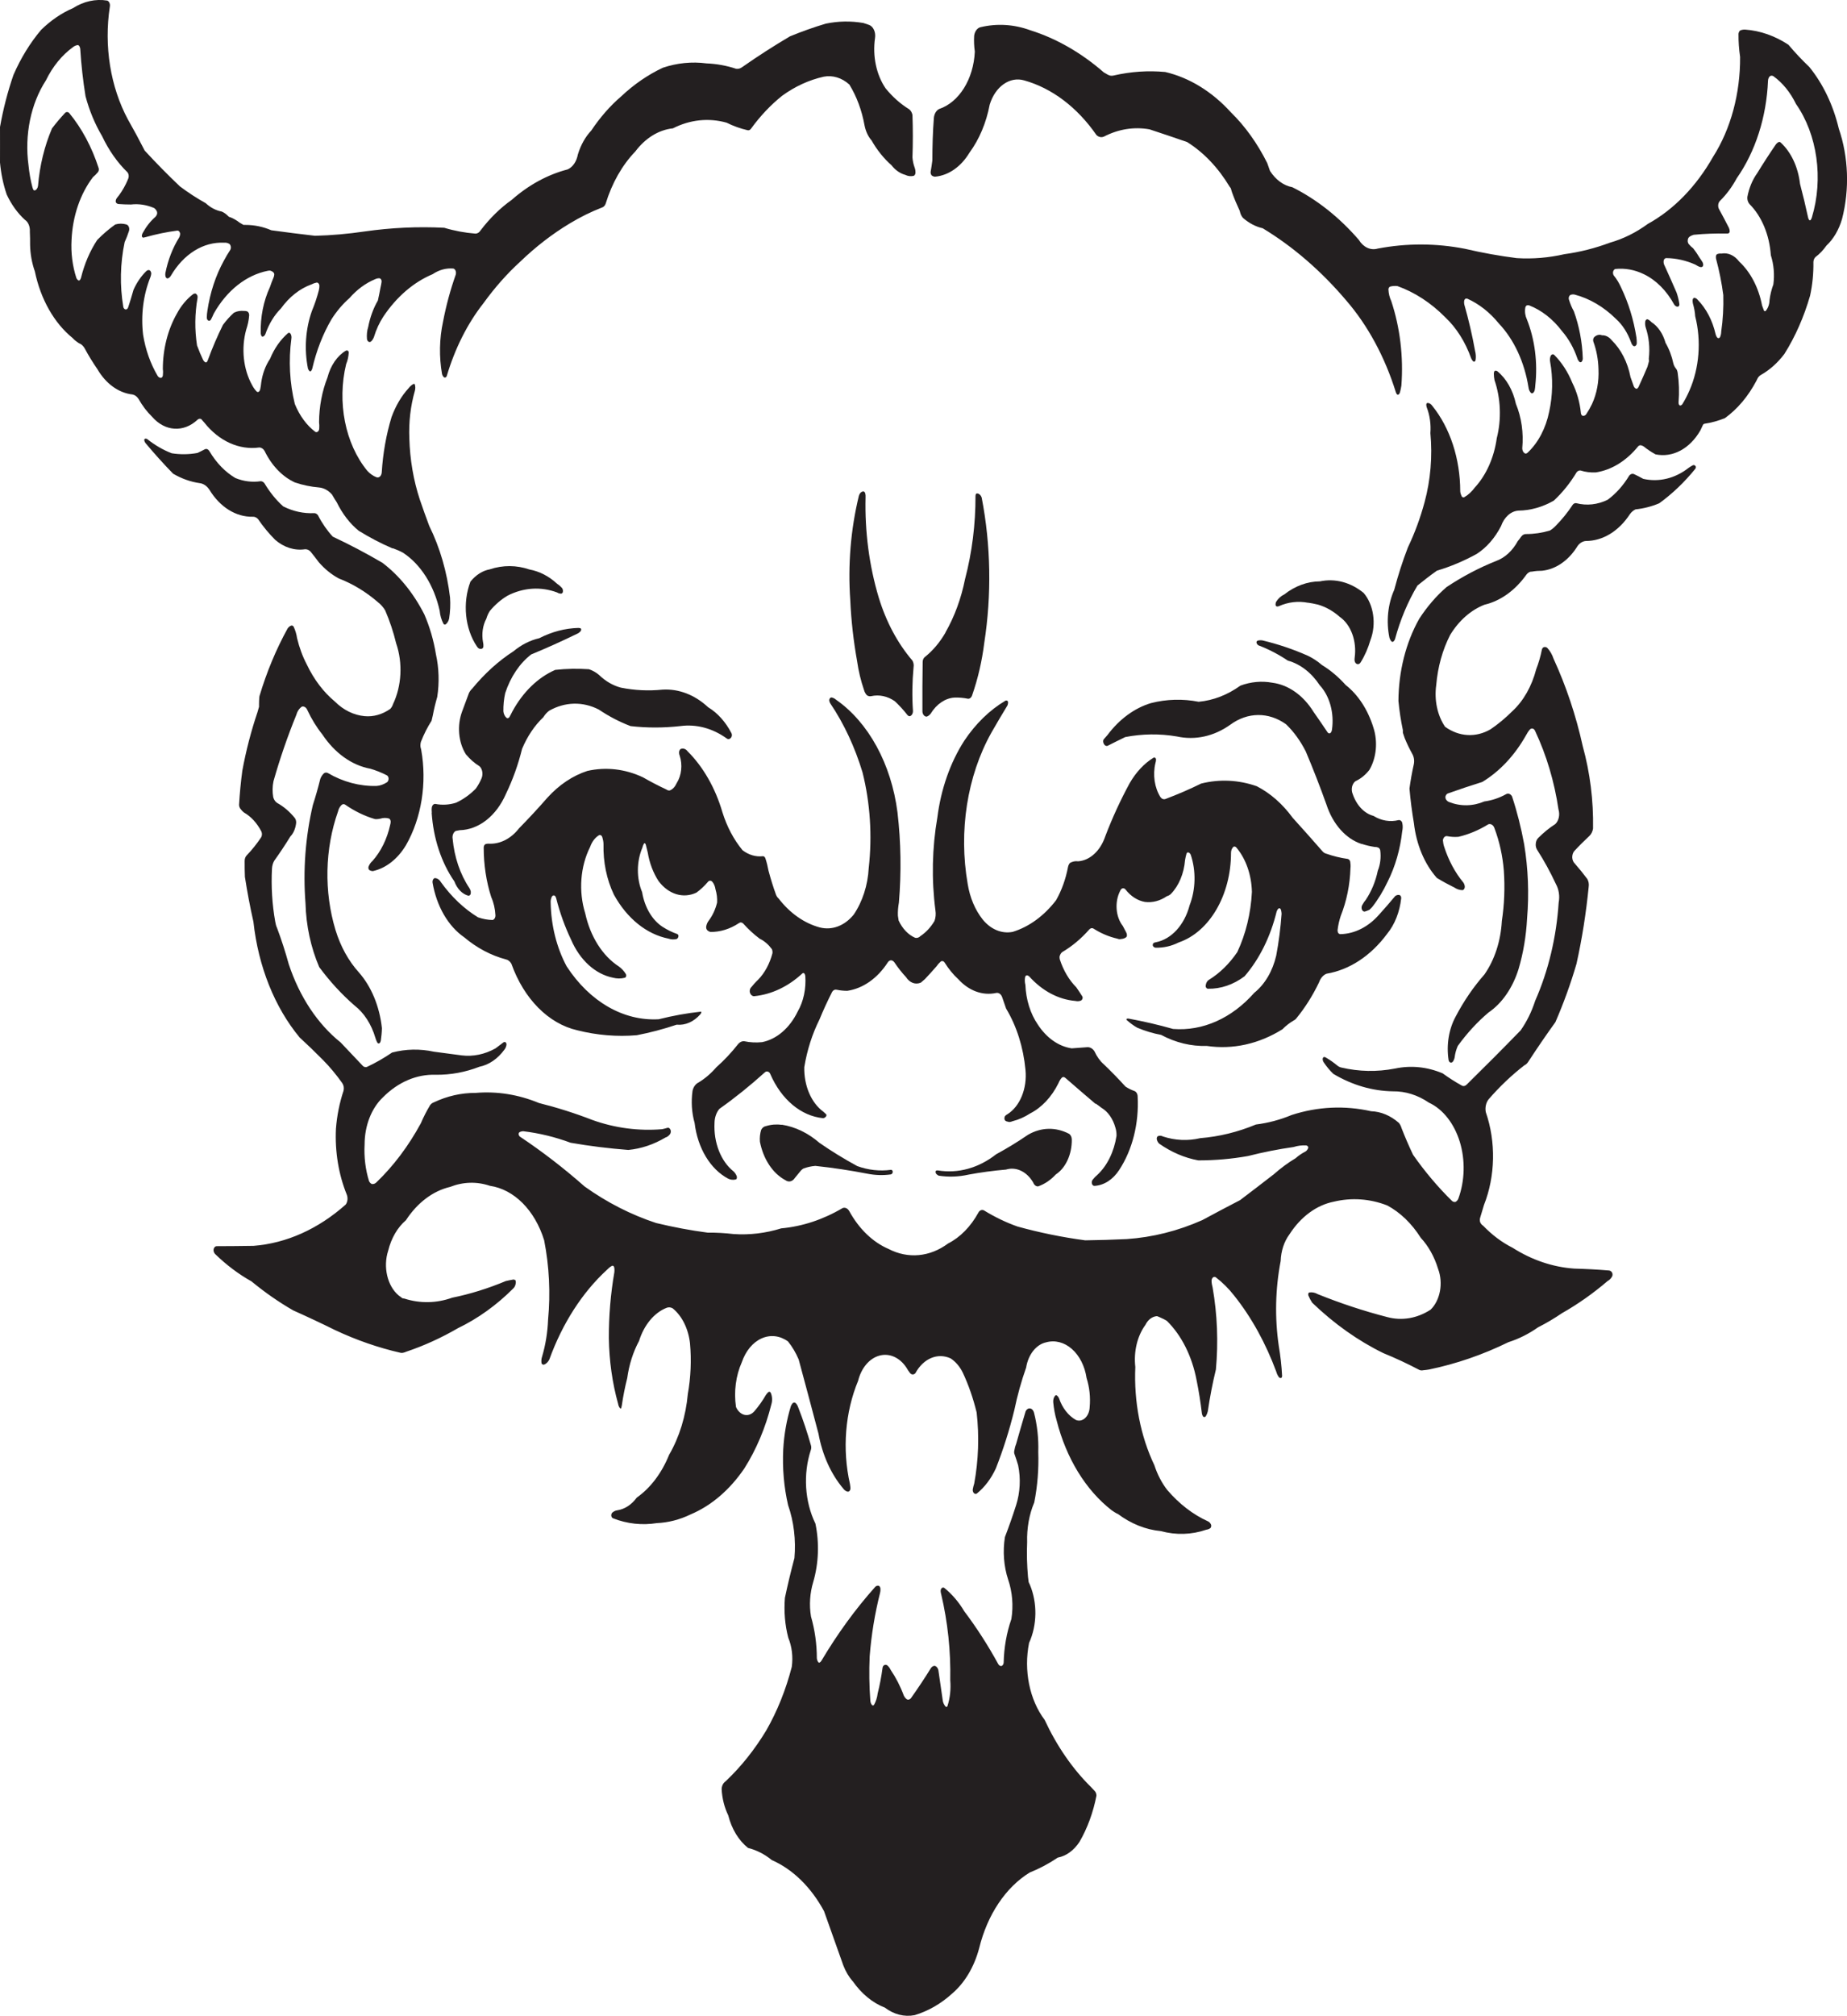 <?xml version="1.0" encoding="UTF-8"?><svg id="Calque_2" xmlns="http://www.w3.org/2000/svg" viewBox="0 0 220.96 241.08"><defs><style>.cls-1{fill:#231f20;}</style></defs><g id="Layer_1"><g id="g4509"><g id="g4511"><path id="path4513" class="cls-1" d="M46.94,65.58h0c-1.38-.59-2.73-1.3-4.04-2.11-1.05-.86-1.94-2.02-2.61-3.39-.2-.3-.39-.61-.57-.93-.44-.5-.98-.8-1.56-.85-.97-.08-1.92-.28-2.86-.59-1.5-.68-2.79-2.01-3.65-3.78-.15-.26-.39-.41-.63-.41-2.41,.33-4.82-.76-6.58-2.98l-.37-.42c-.15-.07-.31-.04-.44,.08-1.65,1.55-3.89,1.42-5.42-.34-.63-.61-1.18-1.34-1.65-2.17-.19-.28-.44-.46-.72-.51-1.65-.19-3.17-1.28-4.19-3.03-.55-.8-1.07-1.64-1.54-2.52-.12-.2-.27-.36-.44-.47l-.26-.13c-.12-.08-.25-.17-.36-.26-.13-.1-.25-.22-.36-.34-2.21-1.79-3.83-4.64-4.52-7.97-.35-.99-.55-2.08-.57-3.17,0-.53,0-1.06-.03-1.59,.04-.59-.19-1.15-.59-1.41-.88-.8-1.62-1.83-2.18-3.03C.38,22.03,.12,20.75,0,19.44c.01-1.42,0-2.83,0-4.25,.38-2.14,.92-4.23,1.61-6.23,.88-2.02,2-3.84,3.31-5.39,1.16-1.13,2.44-2.01,3.8-2.59C10,.16,11.43-.16,12.83,.07c.24,.09,.37,.42,.31,.73-.72,4.71,.07,9.6,2.17,13.5,.69,1.21,1.36,2.45,2,3.71,1.37,1.49,2.77,2.91,4.21,4.28,1,.75,2.03,1.42,3.09,2.01,.57,.53,1.22,.87,1.91,1,.29,.12,.56,.32,.8,.57,.09,.08,.19,.12,.3,.14,.36,.15,.72,.36,1.05,.62l.46,.27h.24c1.05,0,2.09,.21,3.09,.64,1.74,.24,3.48,.46,5.23,.66,1.99-.05,3.97-.23,5.95-.52,3.15-.45,6.33-.6,9.5-.44,1.23,.37,2.48,.6,3.74,.7,.23,0,.45-.13,.6-.37,1.1-1.45,2.36-2.69,3.73-3.66,2.03-1.79,4.31-3.03,6.7-3.65,.61-.27,1.07-.95,1.22-1.78,.34-1.12,.89-2.11,1.6-2.86,1.05-1.57,2.25-2.95,3.58-4.09,1.54-1.45,3.22-2.6,4.99-3.43,1.7-.57,3.47-.75,5.21-.52,1.2,.05,2.4,.26,3.57,.65,.25,.03,.5-.04,.72-.21,1.87-1.31,3.77-2.53,5.7-3.67,1.41-.58,2.84-1.09,4.28-1.52,1.49-.31,3.01-.34,4.51-.08,.24,.08,.48,.16,.71,.24,.5,.21,.79,.89,.68,1.57-.31,2.16,.16,4.39,1.27,6.01,.84,1.03,1.79,1.87,2.82,2.5,.19,.15,.33,.39,.39,.68,.06,1.69,.06,3.38,0,5.07,.03,.42,.12,.84,.26,1.22,.08,.2,.11,.43,.1,.66-.02,.15-.1,.28-.21,.33-.34,.08-.7,.04-1.02-.12-.62-.17-1.19-.57-1.64-1.15-.91-.8-1.72-1.8-2.38-2.96-.41-.47-.7-1.09-.84-1.79-.32-1.79-.94-3.47-1.82-4.9-.9-.81-1.99-1.14-3.06-.94-1.75,.39-3.44,1.16-4.99,2.29-1.36,1.09-2.62,2.42-3.72,3.94-.1,.14-.24,.2-.38,.18-.87-.2-1.72-.5-2.54-.91-2.15-.6-4.37-.36-6.42,.68-1.7,.18-3.29,1.16-4.5,2.77-1.57,1.63-2.79,3.78-3.54,6.23-.07,.21-.21,.37-.37,.44-1.35,.52-2.67,1.17-3.94,1.94-2.08,1.25-4.06,2.78-5.92,4.57-1.59,1.45-3.06,3.12-4.39,4.96-1.92,2.44-3.41,5.41-4.39,8.7-.03,.1-.1,.17-.18,.19-.08,.02-.16-.01-.22-.09-.08-.09-.14-.2-.17-.33-.36-2.06-.32-4.22,.12-6.25,.37-1.94,.88-3.82,1.52-5.63,.04-.15,.04-.31-.01-.45s-.15-.24-.26-.28c-.86-.08-1.72,.15-2.49,.67-2.27,.95-4.31,2.7-5.89,5.06-.48,.73-.87,1.57-1.14,2.47-.08,.2-.19,.38-.33,.51-.09,.08-.21,.1-.31,.04-.1-.06-.17-.19-.19-.33-.04-.49,0-.98,.15-1.44,.22-1.15,.62-2.24,1.16-3.17,.11-.51,.22-1.02,.31-1.54,.05-.22,.1-.45,.13-.68,.01-.11-.01-.22-.07-.3-.05-.08-.13-.13-.22-.13-.17,0-.34,.04-.5,.12-1.13,.47-2.17,1.24-3.06,2.26-.8,.7-1.52,1.55-2.14,2.52-1.03,1.76-1.81,3.76-2.3,5.89-.03,.12-.08,.22-.15,.3-.05,.06-.13,.06-.18,.02-.08-.08-.15-.19-.19-.31-.46-2.3-.29-4.74,.47-6.88,.33-.79,.61-1.62,.83-2.47,.05-.19,.07-.39,.07-.59-.03-.22-.18-.37-.35-.34-.2,.04-.4,.11-.59,.21-1.39,.5-2.66,1.49-3.66,2.88-.8,.8-1.44,1.85-1.86,3.06-.06,.15-.17,.26-.29,.31-.07,.02-.14-.01-.18-.08-.05-.09-.08-.2-.09-.31-.05-1.95,.33-3.87,1.1-5.53,.13-.4,.28-.78,.44-1.16,.05-.11,.07-.23,.08-.36,0-.04,0-.07-.02-.11-.02-.04-.04-.08-.06-.11-.2-.21-.45-.28-.7-.21-2.57,.51-4.9,2.35-6.46,5.12-.1,.24-.21,.48-.33,.7-.07,.13-.2,.19-.32,.13-.12-.06-.19-.21-.18-.38,0-.27,.03-.53,.07-.79,.32-2.17,.99-4.21,1.97-5.99,.23-.44,.48-.85,.74-1.25,.08-.12,.11-.27,.09-.42-.02-.15-.09-.28-.19-.35-.19-.11-.39-.15-.6-.13-2.48-.13-4.85,1.34-6.38,3.95-.09,.16-.22,.27-.37,.32-.12,.02-.23-.08-.27-.23-.03-.13-.04-.26-.02-.39,.31-1.58,.88-3.04,1.66-4.29,.06-.11,.1-.25,.11-.39,0-.23-.15-.42-.33-.42-1.29,.17-2.56,.43-3.82,.79l-.28,.06s-.09-.04-.12-.09c-.03-.05-.04-.12-.03-.18,.02-.12,.05-.22,.11-.31,.41-.75,.92-1.4,1.51-1.91,.08-.08,.15-.19,.19-.31,.03-.1,.03-.21,0-.31-.08-.19-.2-.34-.35-.44-.89-.38-1.83-.53-2.77-.42-.51,0-1.01-.02-1.52-.06-.08-.01-.16-.06-.23-.13-.06-.06-.08-.15-.07-.25,.02-.12,.06-.23,.12-.31,.42-.5,.78-1.07,1.09-1.69,.11-.23,.22-.47,.31-.71,.08-.24,.03-.53-.11-.7-1.21-1.17-2.24-2.64-3.04-4.33-.85-1.44-1.52-3.04-1.98-4.77-.3-1.86-.51-3.74-.63-5.64-.01-.14-.06-.26-.12-.37-.06-.08-.15-.12-.23-.1-.18,.03-.36,.11-.52,.24-1.31,.95-2.43,2.31-3.24,3.98-1.81,2.79-2.57,6.52-2.08,10.15,.09,.9,.24,1.78,.47,2.64l.1,.28c.05,.06,.11,.09,.17,.09,.21-.06,.37-.29,.4-.57,.2-2.41,.77-4.74,1.67-6.85,.5-.66,1.03-1.28,1.58-1.87,.15-.13,.34-.12,.48,.03,1.52,1.84,2.72,4.1,3.53,6.61,.04,.17,0,.36-.11,.48-.18,.21-.37,.41-.58,.58-1.52,1.99-2.43,4.66-2.56,7.49-.09,1.57,.11,3.14,.58,4.58,.05,.11,.12,.2,.21,.26,.06,.05,.14,.04,.2-.02,.06-.07,.11-.16,.14-.27,.41-1.67,1.07-3.21,1.94-4.53,.68-.69,1.4-1.31,2.16-1.85,.44-.13,.9-.13,1.34,0,.12,.04,.22,.14,.28,.28,.06,.14,.07,.31,.03,.47-.15,.47-.33,.93-.53,1.37-.53,2.52-.59,5.18-.16,7.73,.03,.17,.14,.29,.27,.31,.13,.02,.25-.08,.31-.24,.23-.69,.44-1.39,.64-2.1,.39-.88,.92-1.65,1.54-2.25,.09-.08,.19-.12,.29-.12,.08,0,.16,.06,.22,.15,.05,.09,.08,.2,.07,.31-.02,.14-.05,.28-.1,.4-.85,2.11-1.15,4.53-.87,6.89,.29,1.79,.89,3.47,1.74,4.91,.09,.14,.23,.23,.37,.24,.12,0,.22-.12,.25-.27,.03-.26,.04-.52,0-.78,0-2.39,.59-4.72,1.67-6.62,.52-.98,1.2-1.78,1.98-2.37,.08-.04,.16-.06,.25-.05,.09,.03,.16,.1,.21,.2,.05,.1,.06,.22,.04,.34-.33,1.86-.35,3.79-.06,5.66,.22,.61,.47,1.2,.74,1.76,.06,.11,.14,.19,.23,.25,.06,.04,.14,.03,.2-.02,.06-.07,.11-.16,.14-.27,.53-1.44,1.13-2.84,1.79-4.17,.41-.55,.85-1.04,1.33-1.47,.38-.18,.78-.24,1.17-.2,.12,0,.24,0,.36,.04,.17,.05,.29,.25,.28,.49-.05,.6-.17,1.17-.36,1.72-.61,2.23-.35,4.73,.72,6.64,.15,.29,.34,.55,.55,.76,.04,.03,.08,.05,.13,.05,.04,0,.08-.02,.12-.05,.08-.06,.13-.16,.16-.28,.05-.26,.1-.53,.12-.8,.15-1.05,.51-2.03,1.05-2.83,.51-1.25,1.25-2.3,2.15-3.08,.11-.09,.25-.05,.32,.09,.09,.16,.12,.36,.09,.55-.35,2.62-.21,5.31,.41,7.83,.57,1.4,1.42,2.56,2.46,3.34,.1,.05,.22,.03,.31-.05,.09-.08,.15-.22,.15-.37,.02-.25,.01-.49-.02-.74,.01-1.87,.36-3.71,1.01-5.36,.37-1.43,1.17-2.59,2.2-3.2,.08-.03,.16-.03,.24,.01,.06,.04,.1,.13,.1,.23-.03,.48-.13,.95-.31,1.37-1.1,4.55-.12,9.53,2.53,12.76,.32,.35,.7,.62,1.1,.77,.14,.06,.3,.02,.42-.09,.12-.12,.2-.3,.21-.5,.14-2.26,.53-4.49,1.17-6.6,.49-1.34,1.18-2.52,2.05-3.47,.17-.22,.37-.39,.59-.5,.03-.01,.06,0,.09,0,.03,.01,.05,.04,.06,.07,.07,.25,.07,.51,0,.76-.52,1.81-.74,3.75-.66,5.68,.07,2.52,.49,5,1.25,7.31,.36,1.06,.74,2.12,1.13,3.16,1.28,2.59,2.13,5.51,2.49,8.57,.06,.84,.02,1.69-.11,2.51-.06,.3-.22,.55-.42,.7-.09,.05-.2,.02-.26-.08-.24-.46-.4-.99-.45-1.55-.67-3.04-2.27-5.56-4.4-6.95-.39-.21-.79-.38-1.19-.52"/><path id="path4515" class="cls-1" d="M168.44,65.45h0c.81-1.7,1.48-3.51,1.99-5.41,.71-2.63,.95-5.45,.69-8.24,.08-1.06-.07-2.14-.44-3.09-.04-.11-.06-.23-.05-.35,.01-.08,.06-.15,.12-.16h.11c.19,.03,.35,.15,.48,.33,2.14,2.64,3.35,6.35,3.35,10.24,.02,.22,.09,.42,.18,.6,.08,.11,.2,.15,.31,.09,.47-.27,.9-.67,1.26-1.16,1.37-1.49,2.3-3.58,2.62-5.89,.58-2.27,.48-4.76-.27-6.95-.05-.25-.08-.51-.08-.77,0-.1,.02-.2,.06-.28l.08-.07c.1-.01,.19,0,.28,.06,1.08,.88,1.87,2.27,2.22,3.9,.67,1.62,.93,3.47,.76,5.3,0,.31,.16,.59,.39,.65,.1,0,.19-.05,.27-.13,1.25-1.18,2.16-2.9,2.56-4.88,.43-1.95,.47-4.02,.11-6-.04-.22-.02-.45,.06-.65,.04-.1,.11-.17,.19-.2,.08-.03,.17-.01,.24,.05,.9,.9,1.64,2.04,2.17,3.35,.54,1.07,.89,2.3,1.02,3.57,0,.15,.07,.27,.16,.35,.16,.07,.35,.01,.47-.15,.26-.39,.5-.81,.71-1.25,.57-1.24,.84-2.69,.77-4.15-.03-1.14-.23-2.26-.61-3.29-.06-.18-.03-.39,.08-.53,.27-.27,.62-.37,.95-.24,.43-.02,.85,.2,1.16,.59,1.11,1.08,1.91,2.63,2.25,4.41,.13,.38,.26,.75,.4,1.12,.07,.15,.18,.25,.31,.28,.02,0,.05,0,.07-.02,.03-.02,.06-.04,.09-.07,.06-.06,.11-.15,.14-.24,.35-.76,.69-1.53,1.02-2.31l.18-.66-.02-.31c.15-1.27,.02-2.58-.38-3.75-.06-.21-.08-.44-.05-.66,0-.09,.05-.17,.1-.23,.06-.05,.13-.08,.19-.06,.17,.07,.32,.19,.46,.34,.78,.5,1.38,1.39,1.68,2.47,.43,.74,.75,1.58,.94,2.48,.06,.23,.17,.43,.3,.59l.1,.14c.05,.11,.09,.23,.11,.36,.17,1.16,.21,2.35,.11,3.53,0,.1,0,.2,.05,.29,.03,.07,.09,.11,.16,.11,.08-.01,.16-.06,.23-.14,.32-.52,.61-1.07,.86-1.65,1.18-2.69,1.44-5.93,.69-8.88-.03-.52-.13-1.02-.27-1.51-.03-.13-.05-.27-.04-.4,0-.15,.08-.28,.19-.3,.15,.01,.3,.09,.41,.23,1.02,1.04,1.78,2.48,2.15,4.12,.04,.14,.09,.27,.17,.37,.05,.07,.12,.11,.19,.1,.07,0,.14-.06,.18-.14,.08-.19,.13-.4,.13-.62,.21-1.45,.29-2.92,.25-4.39-.19-1.48-.49-2.94-.87-4.36-.02-.12-.02-.24,0-.36,.03-.09,.08-.15,.15-.18,.16-.06,.32-.08,.49-.06,.78-.15,1.57,.21,2.13,.95,1.36,1.26,2.33,3.12,2.74,5.26,.07,.2,.14,.4,.22,.59,.02,.05,.06,.08,.1,.09,.04,0,.08,0,.12-.04,.27-.32,.44-.78,.45-1.27,.08-.66,.24-1.29,.46-1.89,.16-1.18,.05-2.39-.3-3.49-.17-2.44-1.09-4.66-2.56-6.13-.18-.21-.28-.52-.25-.84,.2-1.08,.61-2.06,1.18-2.85,.73-1.19,1.48-2.35,2.26-3.48,.09-.1,.19-.19,.31-.24,.08-.03,.17-.01,.24,.06,1.25,1.15,2.08,2.93,2.31,4.94,.35,1.32,.67,2.66,.96,4,.02,.12,.06,.22,.13,.31,.05,.06,.12,.07,.17,.02,.07-.09,.13-.2,.16-.32,1.4-4.63,.65-9.92-1.9-13.56-.68-1.4-1.61-2.54-2.71-3.33-.13-.08-.29-.08-.42,.01-.13,.13-.21,.32-.22,.54-.18,4.35-1.51,8.48-3.74,11.66-.56,1.04-1.24,1.95-2.01,2.71-.23,.23-.28,.67-.11,.98,.41,.74,.8,1.49,1.19,2.25,.05,.12,.08,.25,.09,.39,0,.1-.04,.18-.1,.23-.08,.05-.18,.06-.27,.05-1.31-.02-2.63,.02-3.94,.15-.18,.05-.36,.13-.52,.25-.11,.09-.18,.23-.19,.4-.02,.16,.02,.33,.11,.45,.16,.2,.35,.38,.54,.52,.27,.34,.52,.71,.75,1.1,.12,.16,.22,.33,.33,.5,.07,.1,.11,.22,.12,.36,0,.1-.04,.19-.1,.24-.08,.05-.16,.06-.25,.04-.2-.06-.4-.16-.59-.29-1.12-.5-2.3-.77-3.48-.78-.12,0-.23,.08-.29,.22-.05,.17-.04,.36,.02,.53,.51,1.11,1.01,2.24,1.5,3.37,.14,.4,.25,.83,.32,1.26l.02,.17c0,.15-.11,.27-.22,.26-.15,0-.3-.1-.4-.25-.91-1.67-2.18-2.94-3.64-3.64-1.09-.53-2.25-.74-3.41-.62-.12,.04-.22,.16-.26,.32-.04,.16,0,.34,.08,.46,.35,.42,.64,.91,.88,1.45,.88,1.83,1.5,3.85,1.83,5.97,.03,.22,.04,.45,.04,.67,0,.16-.09,.3-.2,.35-.12,.05-.24,0-.32-.13-.07-.08-.13-.19-.16-.31-.41-1.14-1.03-2.11-1.82-2.82-1.46-1.44-3.15-2.43-4.94-2.9-.16-.03-.31-.02-.47,.03-.09,.04-.16,.12-.2,.24-.04,.11-.04,.24,0,.35,.15,.49,.34,.95,.58,1.37,.64,1.77,1.01,3.69,1.07,5.65,0,.13-.04,.25-.1,.35-.07,.11-.2,.14-.3,.06l-.09-.11c-.07-.08-.13-.19-.16-.31-.42-1.24-1.05-2.35-1.82-3.24-1.1-1.46-2.46-2.52-3.95-3.1-.09-.02-.17-.02-.26,0-.1,.04-.18,.15-.2,.3-.08,.47,0,.97,.19,1.37,.96,2.42,1.31,5.19,1.01,7.9-.01,.17-.03,.35-.06,.52-.03,.18-.12,.33-.24,.41-.08,.03-.17,.02-.23-.04-.15-.16-.25-.38-.28-.63-.48-3.03-1.73-5.74-3.55-7.66-1.08-1.33-2.36-2.33-3.75-2.96-.09-.03-.19-.03-.28,.02-.06,.06-.11,.15-.12,.25-.02,.13-.01,.26,.01,.39,.52,1.83,.96,3.7,1.3,5.6,.08,.31,.11,.64,.07,.97l-.03,.16c-.03,.07-.07,.12-.13,.13-.06,.02-.11,0-.16-.05-.09-.09-.16-.21-.22-.34-.7-1.97-1.77-3.66-3.11-4.92-1.7-1.72-3.64-2.98-5.7-3.72-.29-.04-.58-.02-.86,.05-.12,.03-.22,.16-.23,.33,.02,.5,.14,.99,.34,1.41,1.05,3.17,1.47,6.65,1.21,10.11-.04,.27-.1,.54-.17,.8-.03,.11-.08,.2-.16,.26-.06,.04-.14,.04-.19-.01-.06-.06-.11-.15-.14-.25-1.32-4.24-3.36-8.01-5.96-11.01-2.99-3.52-6.35-6.42-9.97-8.61-.84-.19-1.64-.61-2.35-1.23-.14-.15-.25-.35-.32-.56l-.09-.32c-.33-.7-.64-1.43-.91-2.18l-.15-.5-.13-.17c-1.37-2.28-3.11-4.11-5.09-5.35-1.5-.52-3-1.03-4.5-1.52-1.85-.33-3.72-.03-5.46,.87-.3,.13-.63,.06-.89-.19-2.3-3.32-5.32-5.6-8.63-6.53-1.72-.51-3.47,.71-4.14,2.89-.41,2.17-1.25,4.16-2.42,5.75-1.01,1.68-2.5,2.72-4.11,2.87-.12,0-.24-.04-.35-.1-.13-.09-.2-.27-.19-.46,.08-.46,.15-.92,.21-1.39,0-1.7,.05-3.39,.18-5.07,.04-.48,.28-.89,.62-1.07,2.4-.8,4.13-3.58,4.28-6.87-.09-.63-.12-1.27-.08-1.9,.07-.52,.38-.94,.77-1.02,1.98-.47,4.01-.34,5.95,.37,3.12,.98,6.09,2.69,8.78,5.03,.16,.09,.32,.19,.48,.28,.11,.06,.22,.1,.33,.12,.13,.02,.25,.01,.38-.02,2.04-.47,4.11-.61,6.17-.42,2.89,.68,5.6,2.34,7.86,4.83,1.7,1.66,3.17,3.72,4.34,6.06,.11,.31,.22,.62,.33,.94,.68,1.06,1.63,1.76,2.67,1.95,2.91,1.45,5.61,3.58,7.96,6.3,.54,.89,1.42,1.29,2.26,1.04,3.47-.66,6.99-.65,10.46,.03,2.05,.48,4.11,.85,6.17,1.11,1.91,.12,3.82-.04,5.7-.47,1.85-.25,3.67-.71,5.46-1.38,1.58-.45,3.1-1.2,4.52-2.24,3.09-1.7,5.79-4.47,7.81-8.03,2.12-3.33,3.26-7.57,3.23-11.94-.13-.91-.2-1.83-.19-2.76,.02-.19,.1-.35,.23-.42,.19-.07,.38-.1,.57-.09,1.8,.13,3.56,.75,5.17,1.81,.8,.95,1.64,1.84,2.51,2.67,1.63,2.01,2.85,4.55,3.52,7.37,1.16,3.39,1.3,7.25,.39,10.78-.37,1.29-1.02,2.41-1.87,3.2-.38,.54-.82,1.01-1.31,1.37-.14,.13-.23,.34-.25,.57,.02,1.37-.11,2.74-.4,4.06-.73,2.53-1.77,4.89-3.07,6.96-.81,1.07-1.76,1.92-2.81,2.51-.15,.08-.28,.22-.38,.38l-.16,.32c-.98,1.86-2.27,3.39-3.77,4.47-.8,.32-1.62,.55-2.45,.67-.08,.02-.15,.08-.19,.17-.09,.21-.19,.42-.29,.62-1.26,2.2-3.32,3.3-5.37,2.87-.49-.27-.96-.58-1.42-.95-.11-.07-.23-.12-.35-.14-.1,0-.2,.03-.29,.11-1.4,1.74-3.18,2.85-5.08,3.14-.62,.03-1.23-.04-1.83-.23-.17-.02-.33,.05-.46,.2-.78,1.3-1.7,2.44-2.73,3.4-1.34,.77-2.78,1.18-4.24,1.2-.9,.06-1.7,.77-2.08,1.85-.74,1.44-1.75,2.59-2.93,3.34-1.53,.84-3.12,1.51-4.74,1.99-.79,.56-1.57,1.16-2.33,1.78-1.15,1.93-2.06,4.1-2.69,6.43-.05,.12-.12,.22-.21,.28-.06,.04-.14,.03-.2-.02-.12-.12-.21-.3-.26-.49-.39-1.92-.18-3.97,.58-5.68,.46-1.74,1-3.43,1.63-5.06"/><path id="path4517" class="cls-1" d="M58.6,68.09h0c1.56-.52,3.19-.51,4.74,.02,1.19,.22,2.33,.8,3.32,1.72,.21,.13,.4,.3,.58,.5,.1,.13,.13,.32,.09,.5-.04,.09-.11,.16-.19,.17-.17,0-.34-.04-.49-.14-1.95-.73-4.03-.59-5.93,.38-.77,.46-1.49,1.07-2.12,1.83-.18,.27-.32,.59-.42,.93-.44,.82-.58,1.85-.39,2.83,.04,.15,.05,.31,.04,.47,0,.15-.09,.27-.2,.29-.22,.07-.44-.04-.58-.28-1.43-2.12-1.74-5.2-.77-7.75,.65-.8,1.46-1.32,2.34-1.47"/><path id="path4519" class="cls-1" d="M156.48,72.09h0c-1.17-.23-2.37-.09-3.49,.41-.09,.04-.18,.05-.27,.02-.06-.02-.1-.07-.12-.15v-.13c0-.1,.03-.21,.08-.29,.26-.39,.58-.68,.95-.85,1.3-1.02,2.77-1.56,4.28-1.57,1.81-.38,3.66,.11,5.22,1.38,1.21,1.4,1.55,3.73,.82,5.64-.28,.96-.67,1.86-1.17,2.66-.09,.16-.24,.25-.39,.22-.15-.03-.28-.16-.33-.36-.02-.13-.02-.27,0-.4,.28-1.98-.44-3.96-1.78-4.89-.79-.7-1.68-1.2-2.61-1.47-.4-.1-.79-.17-1.19-.23"/><path id="path4521" class="cls-1" d="M102.54,79.09h0c-.43-2.4-.71-4.84-.82-7.3-.3-4.22,.05-8.47,1.03-12.5,.08-.28,.27-.48,.49-.51h.11c.07,.05,.13,.12,.16,.22,.04,.15,.05,.31,.04,.47-.1,4.1,.43,8.19,1.58,12.01,.88,2.89,2.26,5.47,4.02,7.52,.14,.23,.19,.53,.14,.82-.16,1.73-.19,3.48-.07,5.22,0,.31-.16,.57-.39,.62-.09,0-.19-.05-.26-.13-.48-.61-.99-1.17-1.53-1.67-.87-.6-1.85-.81-2.82-.6-.17,.04-.35,0-.5-.1-.16-.16-.28-.37-.35-.62-.38-1.1-.66-2.26-.83-3.44"/><path id="path4523" class="cls-1" d="M113.1,75.65h0c1.09-1.9,1.89-4.08,2.35-6.39,.84-3.2,1.26-6.56,1.25-9.95,0-.09,.03-.18,.07-.25,.02-.02,.04-.03,.06-.04,.04,0,.07,0,.11,0,.22,.03,.41,.22,.5,.49,1.1,5.68,1.2,11.63,.31,17.37-.27,2.16-.75,4.26-1.44,6.24-.08,.28-.28,.47-.51,.45-.53-.11-1.07-.16-1.61-.14-1.11,.07-2.15,.77-2.85,1.92-.14,.18-.31,.31-.49,.36-.13,0-.26-.07-.36-.2-.09-.13-.15-.3-.14-.48-.01-1.95,0-3.91,.03-5.86,0-.27,.12-.51,.31-.63,.94-.76,1.76-1.74,2.43-2.9"/><path id="path4525" class="cls-1" d="M51.66,97.22h0c-.02-.22-.03-.44,0-.65,.04-.26,.22-.44,.42-.42,.82,.16,1.66,.11,2.46-.14,.86-.39,1.66-.96,2.38-1.69,.27-.38,.51-.8,.7-1.26,.19-.49,.09-1.09-.25-1.41-.6-.37-1.15-.85-1.64-1.44-.9-1.43-1.07-3.44-.45-5.11,.27-.74,.54-1.47,.82-2.21,.1-.21,.24-.39,.39-.53,1.48-1.8,3.14-3.31,4.94-4.47,.94-.78,1.99-1.31,3.08-1.56,1.5-.77,3.09-1.19,4.7-1.23l.25,.04s.07,.09,.07,.16c0,.04-.01,.07-.03,.11-.02,.04-.04,.08-.06,.11-.13,.13-.27,.23-.42,.29-1.81,.88-3.63,1.7-5.47,2.46-1.38,1.06-2.47,2.68-3.11,4.62-.16,.71-.23,1.45-.22,2.18,.03,.32,.17,.6,.37,.78,.12,.09,.27,.05,.36-.1,.12-.21,.23-.43,.34-.65,1.27-2.34,3.07-4.08,5.13-4.98,1.35-.15,2.69-.17,4.04-.08,.42,.14,.83,.37,1.2,.68,.78,.76,1.67,1.27,2.61,1.52,1.65,.33,3.32,.41,4.98,.24,1.95-.12,3.87,.62,5.47,2.11,1.11,.67,2.07,1.73,2.77,3.07,.07,.12,.09,.28,.04,.42-.05,.14-.14,.24-.26,.29-.11,.05-.23,.03-.33-.05-1.7-1.22-3.63-1.74-5.56-1.48-1.98,.22-3.97,.23-5.95,0-1.31-.5-2.58-1.16-3.8-1.98-1.91-.98-4.04-.93-5.93,.14-.27,.2-.51,.47-.7,.78-1.05,.99-1.91,2.28-2.54,3.77-.47,1.9-1.12,3.71-1.93,5.39-1.15,2.64-3.24,4.29-5.53,4.35l-.48,.09c-.28,.15-.44,.55-.37,.94,.2,2.19,.9,4.25,2,5.89,.08,.12,.14,.26,.17,.42v.17c0,.09-.03,.18-.09,.24-.05,.06-.12,.09-.19,.09-.73-.19-1.35-.82-1.68-1.71-1.57-2.26-2.52-5.16-2.72-8.23"/><path id="path4527" class="cls-1" d="M162.89,100.94h0c-1.88-.61-3.44-2.36-4.21-4.73-.77-2.15-1.59-4.26-2.47-6.34-.64-1.26-1.43-2.36-2.36-3.25-2.08-1.49-4.59-1.47-6.66,.05-1.96,1.4-4.21,1.89-6.4,1.41-2.05-.35-4.13-.32-6.17,.07-.71,.34-1.41,.69-2.12,1.05-.13,.04-.26,0-.36-.11-.1-.11-.16-.27-.17-.44,0-.09,.03-.17,.07-.23,.14-.17,.29-.34,.44-.5,1.43-1.91,3.24-3.24,5.21-3.83,1.88-.48,3.81-.53,5.71-.16,1.75-.16,3.45-.82,4.99-1.93,1.24-.46,2.54-.58,3.81-.35,1.93,.25,3.71,1.5,4.95,3.5,.57,.81,1.13,1.63,1.68,2.45,.09,.12,.22,.14,.33,.07,.11-.1,.17-.26,.19-.43,.28-1.99-.29-4.02-1.47-5.29-1-1.51-2.34-2.54-3.81-2.94-1.12-.75-2.29-1.36-3.5-1.82-.1-.05-.18-.14-.23-.26-.04-.08-.03-.18,.02-.24l.09-.07c.19-.05,.38-.06,.57-.03,1.85,.44,3.67,1.05,5.45,1.84,.58,.28,1.15,.65,1.67,1.1,1.03,.63,1.98,1.43,2.85,2.4,1.49,1.17,2.65,2.95,3.31,5.08,.55,1.68,.37,3.63-.48,5.07-.47,.6-1.03,1.06-1.65,1.34-.2,.14-.35,.38-.42,.67-.06,.29-.04,.6,.07,.86,.46,1.36,1.39,2.34,2.49,2.63,.94,.58,2,.76,3.02,.5,.14-.02,.28,.06,.38,.21l.05,.16c.07,.32,.06,.65-.01,.96-.24,2.16-.83,4.22-1.74,6.03-.53,1.12-1.15,2.15-1.87,3.06l-.31,.31c-.19,.09-.38,.16-.58,.22-.14,0-.27-.1-.33-.27-.06-.17-.04-.37,.05-.52,.12-.23,.26-.43,.42-.62,.67-1,1.17-2.19,1.44-3.49,.3-.74,.4-1.6,.29-2.43-.03-.16-.13-.28-.24-.33-.12-.05-.26-.08-.39-.07-.54-.08-1.08-.2-1.61-.38"/><path id="path4529" class="cls-1" d="M93.52,134.51h0c1.61,.25,3.16,1,4.52,2.18,1.47,1.02,2.98,1.94,4.51,2.77,1.31,.48,2.68,.63,4.04,.45,.07,0,.14,.04,.19,.12,.02,.06,.03,.14,.01,.21-.02,.07-.05,.12-.1,.16l-.12,.06c-.94,.13-1.89,.1-2.83-.09-2.06-.4-4.13-.71-6.2-.93-.48,.04-.95,.14-1.41,.31-.17,.09-.31,.23-.44,.4-.2,.24-.39,.48-.59,.72-.28,.44-.74,.56-1.12,.29-1.52-.8-2.66-2.51-3.07-4.61-.04-.48,.01-.97,.15-1.42,.13-.26,.35-.42,.58-.45,.61-.19,1.25-.24,1.87-.15"/><path id="path4531" class="cls-1" d="M115.84,140.49h0c-1.17,.26-2.36,.3-3.54,.12-.11-.05-.2-.12-.29-.21-.05-.06-.08-.14-.09-.22,0-.07,.02-.14,.06-.17,.07-.03,.14-.04,.21-.03,2.42,.4,4.88-.28,6.98-1.93,1.3-.71,2.57-1.48,3.81-2.33,1.56-.91,3.32-.95,4.91-.12,.2,.13,.33,.4,.33,.69,.02,1.76-.72,3.39-1.91,4.17-.62,.67-1.34,1.16-2.12,1.43-.25,.02-.48-.17-.59-.47-.77-1.31-2.04-1.91-3.25-1.54-1.51,.13-3.02,.33-4.52,.61"/><path id="path4533" class="cls-1" d="M131.07,132.03h0c-1.18-1-2.35-2.01-3.52-3.03-.09-.09-.19-.16-.3-.19-.09,0-.18,.03-.25,.11-.16,.18-.28,.4-.38,.64-.82,1.65-2.01,2.91-3.39,3.61-.66,.43-1.36,.74-2.08,.92-.14,.06-.29,.1-.44,.1l-.14-.04c-.1-.01-.19-.04-.28-.1-.07-.06-.12-.16-.13-.27,0-.11,.02-.22,.08-.3,.07-.09,.16-.16,.25-.2,1.53-.94,2.41-3.1,2.19-5.33-.25-2.68-1.05-5.22-2.32-7.33-.17-.47-.33-.95-.49-1.42-.15-.34-.43-.51-.72-.44-1.6,.34-3.24-.26-4.5-1.64-.61-.56-1.16-1.23-1.63-1.98-.12-.2-.33-.26-.49-.13-.19,.17-.36,.36-.51,.58-.45,.52-.92,1.03-1.38,1.52l-.48,.41c-.64,.28-1.34,.02-1.77-.66-.5-.53-.96-1.12-1.39-1.76-.11-.15-.25-.24-.4-.25-.15,0-.3,.1-.4,.26-1.23,1.9-2.96,3.11-4.83,3.39-.43,0-.86-.04-1.28-.13-.2-.05-.4,.04-.53,.24-.55,1.08-1.06,2.19-1.53,3.33-.86,1.73-1.48,3.66-1.81,5.69-.05,2.2,.82,4.26,2.27,5.32,.12,.1,.24,.21,.35,.32,.02,.03,.03,.07,.03,.11,0,.05-.02,.09-.04,.13-.1,.14-.23,.22-.38,.22-2.62-.26-4.98-2.23-6.3-5.28-.06-.15-.17-.26-.3-.29-.12-.04-.26,0-.36,.1-1.75,1.58-3.56,3.04-5.43,4.36-.36,.43-.57,1.04-.58,1.68-.12,2.35,.76,4.6,2.28,5.8,.15,.14,.28,.33,.37,.55,.03,.08,.04,.17,.02,.26-.02,.07-.06,.13-.12,.15-.31,.08-.62,.05-.91-.09-2.13-1.12-3.66-3.65-4.02-6.66-.35-1.23-.43-2.56-.25-3.85,.1-.46,.37-.83,.71-.99,.78-.47,1.5-1.09,2.15-1.84,.93-.82,1.8-1.75,2.61-2.78,.2-.23,.46-.35,.72-.32,.7,.15,1.41,.18,2.12,.11,1.75-.34,3.31-1.68,4.27-3.66,.7-1.21,1.02-2.74,.91-4.26-.01-.11-.06-.22-.12-.3-.03-.03-.06-.05-.1-.05-.04,0-.08,.01-.12,.04-1.7,1.58-3.69,2.52-5.75,2.73-.25,.03-.48-.18-.55-.5-.02-.17,.01-.35,.1-.48,.28-.35,.58-.69,.9-.99,.79-.81,1.38-1.91,1.71-3.16,.02-.17,0-.35-.07-.5-.41-.55-.9-.98-1.45-1.24-.7-.52-1.36-1.13-1.98-1.82-.15-.15-.35-.17-.52-.04-1.06,.7-2.22,1.06-3.4,1.05-.12-.03-.24-.09-.35-.18-.12-.11-.19-.31-.15-.5,.05-.25,.15-.48,.29-.66,.46-.61,.81-1.35,1.01-2.18,.03-.53-.04-1.07-.19-1.57-.05-.36-.19-.69-.39-.92-.15-.16-.36-.16-.5,0-.43,.51-.9,.95-1.4,1.31-1.58,.74-3.33,.2-4.52-1.38-.64-.98-1.09-2.16-1.3-3.43-.08-.32-.16-.64-.24-.96-.02-.06-.06-.11-.11-.14-.03-.02-.07,0-.09,.03-.09,.15-.16,.32-.2,.5-.7,1.65-.72,3.66-.03,5.32,.3,1.81,1.2,3.34,2.45,4.15,.56,.36,1.15,.65,1.76,.86,.04,.02,.08,.06,.11,.11,.02,.04,.03,.08,.03,.12-.01,.18-.11,.33-.24,.37-.31,.07-.64,.06-.95-.05-2.62-.52-4.98-2.42-6.54-5.27-.86-1.8-1.29-3.89-1.24-6.02,0-.29-.06-.57-.14-.84-.06-.2-.22-.31-.38-.25-.48,.28-.86,.78-1.08,1.41-1.18,2.34-1.4,5.32-.59,7.93,.61,2.79,2.07,5.1,4.03,6.37,.32,.23,.61,.54,.84,.91,.06,.12,.05,.28-.03,.38l-.11,.06c-.47,.12-.94,.11-1.41-.01-2.1-.42-3.95-2.09-5.01-4.55-.74-1.55-1.34-3.21-1.78-4.95-.03-.11-.07-.2-.14-.28-.07-.06-.15-.07-.22-.05-.08,.03-.14,.09-.18,.18-.09,.21-.14,.45-.12,.69,.05,2.73,.72,5.38,1.91,7.6,2.76,4.24,6.82,6.57,11.02,6.33,1.67-.42,3.36-.73,5.05-.91,.01,0,.03,.01,.04,.03,0,.02,0,.03,0,.05-.02,.09-.05,.16-.1,.22-.79,.91-1.81,1.36-2.85,1.26-1.57,.53-3.17,.95-4.77,1.26-2.38,.2-4.77,0-7.11-.59-3.44-.78-6.39-3.75-7.89-7.96-.16-.28-.4-.47-.66-.52-1.77-.47-3.46-1.36-4.98-2.64-1.92-1.32-3.31-3.72-3.79-6.54-.04-.24,.07-.47,.24-.54,.29-.01,.57,.16,.75,.47,1.27,1.77,2.78,3.2,4.45,4.22,.57,.2,1.16,.31,1.75,.32,.21-.06,.35-.31,.33-.59-.04-.76-.21-1.5-.5-2.15-.6-1.87-.9-3.88-.9-5.92,0-.18,.08-.34,.2-.41,.11-.04,.23-.06,.35-.06,1.36,.09,2.7-.57,3.68-1.84,1.16-1.18,2.29-2.4,3.4-3.67,1.39-1.53,3.02-2.62,4.77-3.19,2.23-.5,4.52-.24,6.66,.77,.92,.53,1.85,1.01,2.79,1.45,.13,.1,.28,.14,.43,.11,.34-.14,.62-.45,.8-.86,.59-.92,.73-2.21,.36-3.31-.05-.11-.07-.24-.07-.37,0-.24,.14-.44,.32-.45,.25-.05,.51,.06,.69,.3,1.88,1.87,3.33,4.4,4.18,7.31,.54,1.73,1.36,3.27,2.4,4.53,.74,.57,1.6,.82,2.45,.72,.13,0,.24,.11,.29,.26,.16,.48,.28,.97,.37,1.47,.26,.97,.55,1.92,.89,2.85,.07,.19,.18,.36,.32,.48,1.36,1.76,3.07,2.96,4.93,3.46,1.46,.37,2.96-.19,4.05-1.53,1.05-1.54,1.69-3.51,1.8-5.58,.43-3.83,.18-7.75-.74-11.43-.92-3.04-2.22-5.83-3.86-8.26-.06-.09-.1-.2-.12-.32-.01-.11,.02-.21,.08-.29,.06-.07,.14-.11,.22-.09,.19,.04,.36,.13,.52,.27,3.88,2.71,6.6,7.69,7.34,13.46,.42,3.57,.47,7.21,.17,10.8-.09,.51-.14,1.04-.12,1.56l.09,.59c.46,.98,1.16,1.71,1.98,2.06,.22,.05,.45-.02,.63-.21,.65-.43,1.23-1.05,1.68-1.81,.14-.39,.18-.84,.11-1.26-.48-3.69-.4-7.46,.23-11.11,.43-3.39,1.54-6.57,3.22-9.18,1.36-2.04,3.04-3.67,4.91-4.78,.07-.04,.15-.04,.23,0,.06,.03,.1,.11,.1,.2,0,.12-.03,.24-.07,.35-.66,1.08-1.3,2.17-1.93,3.27-2.9,5.18-3.93,11.8-2.83,18.09,.26,1.63,.89,3.12,1.81,4.27,.97,1.18,2.28,1.71,3.57,1.46,1.96-.6,3.75-1.91,5.19-3.78,.67-1.18,1.16-2.54,1.43-3.98,.04-.19,.12-.36,.23-.48,.31-.18,.65-.25,.98-.2,1.41-.1,2.66-1.25,3.24-2.97,.85-2.23,1.83-4.36,2.93-6.38,.75-1.3,1.72-2.34,2.83-3.03,.07-.04,.15-.04,.22,0,.06,.04,.1,.13,.1,.22,0,.14-.03,.27-.07,.4-.34,1.42-.11,2.97,.61,4.1,.16,.21,.39,.29,.61,.2,1.43-.54,2.85-1.15,4.25-1.84,2.21-.55,4.48-.44,6.65,.32,1.62,.83,3.09,2.12,4.3,3.78,1.2,1.32,2.38,2.65,3.56,4,.13,.15,.29,.25,.46,.29,.83,.29,1.68,.5,2.54,.62,.14,.02,.27,.14,.32,.32,.04,.26,.06,.53,.03,.79-.06,1.99-.46,3.94-1.16,5.7-.18,.54-.31,1.11-.38,1.69-.01,.15,.03,.29,.1,.4,.07,.06,.16,.1,.25,.1,1.7-.04,3.34-.87,4.63-2.35,.65-.72,1.29-1.45,1.91-2.2,.16-.13,.36-.17,.54-.12,.12,.06,.19,.21,.18,.38-.18,1.64-.77,3.14-1.69,4.26-1.94,2.62-4.49,4.3-7.23,4.76-.4,.15-.73,.53-.91,1.04-.77,1.61-1.7,3.07-2.76,4.36-.08,.09-.17,.15-.26,.19-.48,.28-.94,.63-1.36,1.06-2.82,1.76-5.95,2.45-9.05,1.99-1.87,.06-3.72-.39-5.46-1.32-.97-.18-1.93-.47-2.86-.86-.44-.25-.86-.56-1.26-.92-.02-.02-.03-.05-.03-.08,0-.02,.01-.05,.03-.06,.07-.03,.15-.04,.22-.03,1.79,.33,3.57,.74,5.33,1.24,3.54,.28,7.02-1.27,9.72-4.33,1.25-1,2.19-2.58,2.62-4.45,.31-1.64,.52-3.31,.64-4.99,0-.13-.03-.26-.05-.38l-.05-.16c-.03-.06-.08-.11-.13-.12-.06-.01-.11,0-.16,.05-.09,.08-.15,.2-.2,.33-.73,3-2.05,5.68-3.84,7.75-1.33,1-2.84,1.52-4.38,1.49-.1,0-.2-.08-.25-.2-.03-.09-.02-.19,0-.29,.05-.27,.2-.49,.39-.59,1.28-.79,2.42-1.91,3.37-3.3,1.02-2.17,1.62-4.64,1.75-7.2-.05-2.04-.72-3.97-1.87-5.32-.09-.1-.21-.13-.32-.09-.19,.16-.31,.43-.31,.73,0,5.06-2.58,9.47-6.25,10.72-.89,.45-1.84,.66-2.8,.63-.09-.02-.17-.06-.24-.13-.05-.05-.08-.13-.07-.22,0-.08,.04-.16,.09-.2,.09-.06,.18-.09,.28-.1,1.86-.36,3.42-2.06,4.04-4.43,.73-1.88,.78-4.11,.13-6.04-.07-.16-.19-.27-.33-.28-.08,0-.15,.07-.18,.17-.07,.25-.13,.5-.17,.76-.13,1.6-.74,3.06-1.69,4.04-.14,.13-.31,.23-.48,.27-.81,.56-1.72,.8-2.62,.69-.88-.15-1.71-.68-2.35-1.51-.11-.12-.25-.16-.39-.1-.1,.06-.18,.16-.23,.28-.68,1.32-.55,3.1,.32,4.21,.13,.25,.27,.51,.4,.76,.06,.1,.09,.22,.09,.35,0,.11-.05,.2-.12,.25-.17,.12-.37,.18-.56,.19-.16,.04-.32,.03-.47-.04-.97-.22-1.91-.61-2.8-1.17-.17-.13-.38-.11-.54,.05-.98,1.12-2.08,2.04-3.26,2.73-.15,.12-.25,.3-.31,.52-.01,.12,0,.24,.03,.36,.43,1.32,1.11,2.47,1.97,3.33,.25,.36,.49,.72,.72,1.09,.02,.05,.04,.11,.04,.16,0,.06-.02,.11-.04,.16-.05,.1-.13,.17-.22,.2-.2,.06-.4,.07-.61,.02-2.03-.17-3.97-1.2-5.53-2.94-.08-.06-.16-.11-.25-.12-.1-.02-.2,.07-.23,.2-.06,.31-.05,.63,.03,.93,.07,1.77,.59,3.45,1.49,4.76,1.04,1.59,2.48,2.61,4.05,2.84,.63-.04,1.26-.09,1.9-.14,.32,0,.63,.18,.83,.51,.28,.61,.65,1.14,1.1,1.53,.89,.85,1.76,1.74,2.6,2.67,.35,.23,.72,.41,1.09,.54,.22,.09,.37,.36,.37,.66,.17,3.2-.62,6.36-2.21,8.78-.75,1.15-1.81,1.83-2.95,1.9-.14,.01-.27-.1-.31-.27-.05-.17,0-.37,.1-.48,.17-.22,.36-.41,.56-.58,1.18-1.1,1.99-2.77,2.28-4.65,.01-.33-.03-.67-.13-.98-.29-1.06-.89-1.92-1.67-2.38-.23-.18-.46-.35-.7-.51"/><path id="path4535" class="cls-1" d="M133.67,181.02h0c1.6,1.21,3.38,1.93,5.21,2.1,1.8,.49,3.66,.44,5.44-.17,.16-.02,.32-.08,.47-.18,.1-.09,.14-.27,.09-.42-.08-.19-.22-.34-.37-.4-1.79-.81-3.45-2.09-4.87-3.75-.65-.84-1.18-1.85-1.54-2.96-1.67-3.5-2.46-7.61-2.28-11.75-.21-1.84,.23-3.7,1.21-5.04,.31-.63,.83-1.01,1.39-1.04,.16,.06,.31,.12,.47,.2,.24,.1,.47,.22,.7,.36,1.77,1.74,3.02,4.25,3.56,7.1,.27,1.32,.48,2.67,.64,4.02,.03,.13,.08,.25,.15,.34,.1,.08,.24,.06,.32-.06,.1-.17,.18-.36,.23-.57,.25-1.69,.57-3.37,.97-5.01,.3-3.27,.17-6.58-.39-9.79-.07-.26-.12-.53-.13-.8,0-.17,.06-.33,.17-.42,.11-.09,.25-.09,.36,0,.79,.61,1.53,1.34,2.19,2.19,2.07,2.6,3.77,5.69,5.03,9.1,.06,.22,.16,.43,.28,.6,.07,.12,.19,.16,.3,.13,.03-.01,.06-.04,.07-.07,.02-.05,.04-.11,.04-.17-.06-1.22-.2-2.42-.4-3.61-.49-3.36-.41-6.82,.23-10.14,.04-1.19,.41-2.32,1.04-3.17,1.36-2.12,3.25-3.51,5.31-3.92,2.13-.51,4.32-.36,6.4,.45,1.55,.83,2.93,2.16,4.01,3.87,.91,.98,1.63,2.26,2.07,3.71,.64,1.7,.26,3.77-.9,4.89-1.61,1.04-3.43,1.35-5.18,.88-2.8-.72-5.58-1.64-8.31-2.74-.33-.19-.68-.26-1.03-.2-.05,.02-.08,.06-.1,.12-.02,.08-.02,.16,0,.23,.13,.31,.28,.6,.46,.87,2.62,2.52,5.48,4.55,8.51,6.03,1.45,.59,2.88,1.26,4.29,2,.15,.07,.31,.09,.47,.05,.24-.02,.48-.05,.71-.09,3.24-.67,6.42-1.76,9.5-3.27,1.23-.39,2.43-.99,3.55-1.78,.98-.49,1.93-1.06,2.86-1.69,1.89-1.07,3.72-2.36,5.45-3.84,.19-.1,.37-.27,.5-.48,.1-.14,.12-.34,.05-.5-.08-.16-.21-.26-.36-.28-1.4-.12-2.8-.19-4.2-.23-2.56-.18-5.06-1.03-7.37-2.5-1.26-.63-2.44-1.52-3.51-2.63-.15-.09-.27-.23-.35-.41-.06-.18-.06-.38,0-.56,.15-.5,.3-1,.45-1.5,1.37-3.46,1.45-7.56,.22-11.11-.11-.56,.03-1.16,.35-1.55,1.32-1.52,2.74-2.87,4.25-4.04,.19-.09,.36-.24,.49-.45,1.05-1.61,2.13-3.19,3.24-4.73,.97-2.24,1.82-4.57,2.52-6.97,.67-3.01,1.15-6.09,1.46-9.21,.05-.33-.01-.67-.17-.94-.48-.64-.98-1.26-1.5-1.85-.18-.17-.29-.44-.3-.74,0-.29,.09-.58,.26-.76,.59-.64,1.2-1.24,1.82-1.82,.21-.21,.36-.52,.41-.86,.06-3.35-.36-6.69-1.23-9.84-.81-3.68-1.99-7.19-3.49-10.46-.17-.51-.43-.96-.76-1.31-.11-.09-.25-.12-.37-.09-.13,.02-.23,.14-.27,.3-.16,.82-.39,1.6-.68,2.35-.53,2.04-1.53,3.8-2.86,5.02-.82,.82-1.69,1.54-2.6,2.16-1.75,1.02-3.76,.91-5.44-.3-.92-1.35-1.31-3.19-1.06-4.98,.18-2.15,.75-4.22,1.67-6.01,1.06-1.73,2.49-2.98,4.11-3.61,1.92-.45,3.68-1.72,5.02-3.61,.13-.16,.28-.27,.45-.33l.23-.02c.39-.07,.79-.1,1.19-.1,1.59-.17,3.07-1.16,4.12-2.77,.26-.47,.67-.76,1.11-.79,2.03,0,3.95-1.18,5.28-3.22,.18-.25,.41-.44,.66-.56,.96-.1,1.92-.34,2.84-.73,1.56-1.13,3.02-2.52,4.32-4.13,.03-.05,.06-.1,.06-.16,0-.04,0-.09-.02-.13-.08-.13-.21-.18-.33-.13-.18,.09-.34,.19-.51,.31-1.64,1.28-3.56,1.74-5.43,1.32-.37-.21-.75-.4-1.13-.58-.19-.07-.4,0-.55,.19-.71,1.18-1.59,2.16-2.58,2.89-1.2,.59-2.5,.73-3.75,.41-.15-.03-.29,.03-.41,.16-.61,.93-1.3,1.78-2.04,2.53-.22,.23-.45,.43-.71,.58-.94,.28-1.89,.42-2.85,.42-.23-.01-.45,.11-.61,.34-.12,.18-.24,.34-.38,.5-.63,1.16-1.55,2-2.59,2.38-2.04,.81-4.03,1.86-5.93,3.12-1.22,1.05-2.32,2.33-3.27,3.79-1.6,2.84-2.47,6.28-2.49,9.83,.11,1.18,.29,2.34,.53,3.49v.31s.22,.65,.22,.65c.27,.66,.58,1.3,.92,1.91,.2,.36,.26,.83,.16,1.26-.21,.94-.38,1.89-.51,2.86,.12,1.39,.3,2.77,.53,4.13,.29,2.56,1.27,4.9,2.75,6.56,.69,.42,1.39,.8,2.1,1.15,.3,.2,.62,.3,.96,.31,.16-.02,.28-.2,.28-.41-.01-.19-.08-.37-.18-.51-.98-1.18-1.75-2.62-2.28-4.24-.09-.25-.14-.53-.16-.81,.04-.32,.26-.53,.5-.49,.45,.09,.9,.12,1.36,.08,1.23-.29,2.43-.79,3.56-1.49,.3-.12,.63,.08,.75,.47,.6,1.59,.98,3.31,1.12,5.08,.14,2.01,.06,4.04-.24,6.02-.13,2.38-.86,4.63-2.08,6.38-1.3,1.48-2.46,3.16-3.44,5.03-.82,1.5-1.13,3.39-.85,5.21,.03,.14,.1,.25,.21,.29,.1,.04,.22,0,.29-.09,.11-.14,.18-.31,.22-.5,.06-.49,.19-.96,.38-1.39,1.1-1.52,2.34-2.87,3.68-4,1.62-1.1,2.89-2.95,3.59-5.19,.57-1.93,.91-3.97,1.02-6.05,.25-2.97,.13-5.97-.35-8.89-.36-1.96-.84-3.87-1.45-5.71-.16-.3-.45-.41-.71-.27-.83,.46-1.7,.75-2.6,.87-1.37,.58-2.84,.61-4.22,.07-.13-.05-.25-.14-.34-.27-.08-.11-.12-.26-.09-.41,.05-.16,.15-.29,.27-.34,1.37-.49,2.75-.95,4.13-1.38,2.05-1.24,3.85-3.14,5.21-5.54,.14-.27,.3-.52,.49-.74,.1-.1,.23-.14,.35-.1s.22,.15,.28,.3c1.35,2.87,2.3,6.05,2.79,9.38,.19,.63,.03,1.35-.39,1.74-.72,.46-1.4,1.02-2.04,1.66-.16,.16-.27,.4-.29,.67-.03,.27,.03,.53,.16,.74,.83,1.29,1.58,2.66,2.25,4.1,.35,.63,.48,1.44,.33,2.21-.27,4.15-1.23,8.17-2.81,11.75-.42,1.31-1.01,2.5-1.74,3.54-2.13,2.19-4.28,4.35-6.45,6.48-.17,.18-.39,.23-.59,.12-.78-.43-1.54-.92-2.29-1.46-1.85-.78-3.8-.98-5.72-.57-2.13,.41-4.3,.37-6.42-.13-.08-.02-.15-.04-.22-.08-.09-.04-.17-.09-.24-.15-.41-.34-.83-.64-1.27-.9-.09-.07-.19-.11-.29-.13-.05,0-.11,.03-.14,.08-.04,.05-.06,.12-.05,.19,0,.12,.04,.24,.1,.34,.35,.52,.74,1,1.17,1.41,2.24,1.34,4.67,2.05,7.13,2.09,1.49-.02,2.97,.44,4.3,1.35,1.68,.78,3.02,2.48,3.7,4.68,.67,2.19,.61,4.67-.17,6.8-.07,.18-.19,.31-.33,.39-.14,.04-.29,0-.42-.1-1.68-1.65-3.25-3.5-4.67-5.53-.49-1.03-.95-2.09-1.37-3.17-.07-.24-.18-.46-.32-.64-.99-.87-2.14-1.36-3.33-1.4-3.16-.71-6.39-.56-9.5,.45-1.39,.58-2.83,.96-4.28,1.14-2.16,.9-4.4,1.45-6.65,1.63-1.49,.35-3.01,.28-4.47-.2-.2-.11-.42-.12-.62-.03-.1,.07-.14,.23-.12,.37,.05,.21,.15,.39,.29,.52,1.46,1.02,3.04,1.7,4.68,2,1.99,0,3.97-.17,5.94-.52,1.81-.46,3.63-.82,5.46-1.08,.5-.16,1.01-.22,1.52-.19,.07,.01,.14,.06,.2,.13,.04,.07,.04,.17,0,.24-.08,.18-.21,.32-.36,.39-.39,.2-.77,.46-1.12,.77-.91,.54-1.78,1.19-2.61,1.92-1.34,1.04-2.68,2.07-4.03,3.09-1.51,.78-3.02,1.58-4.52,2.39-2.92,1.3-5.96,2.06-9.04,2.27-1.66,.08-3.32,.13-4.97,.15-2.72-.36-5.42-.91-8.1-1.65-1.36-.48-2.69-1.12-3.98-1.91-.24-.15-.52-.06-.68,.21-.92,1.69-2.19,2.99-3.65,3.73-2.18,1.62-4.79,1.86-7.12,.65-1.88-.81-3.52-2.38-4.69-4.51-.19-.35-.52-.5-.82-.37-2.32,1.37-4.8,2.19-7.33,2.42-1.86,.58-3.78,.81-5.69,.68-1.03-.12-2.07-.18-3.11-.17-2.07-.27-4.12-.66-6.16-1.15-2.98-.98-5.86-2.44-8.56-4.37-2.47-2.18-5.04-4.16-7.69-5.93-.08-.04-.14-.12-.18-.22-.03-.07-.03-.17,0-.24,.04-.08,.11-.13,.18-.15,.11-.04,.22-.07,.34-.07,1.92,.23,3.82,.69,5.68,1.38,2.29,.4,4.59,.68,6.9,.86,1.54-.15,3.04-.65,4.45-1.49,.21-.06,.39-.2,.54-.4,.09-.13,.12-.32,.07-.48-.05-.16-.17-.28-.3-.29l-.14,.03c-.19,.06-.39,.11-.58,.15-2.79,.23-5.6-.13-8.3-1.09-2.11-.82-4.26-1.5-6.42-2.04-2.46-1.02-5.04-1.43-7.6-1.21-1.7-.01-3.38,.37-4.99,1.13-.17,.06-.32,.17-.44,.33-.41,.68-.78,1.4-1.11,2.17-1.48,2.73-3.29,5.13-5.34,7.09-.15,.14-.33,.2-.51,.18-.15-.06-.27-.18-.35-.36-.43-1.38-.61-2.88-.53-4.37,0-2.24,.82-4.34,2.19-5.64,1.82-1.83,4.04-2.78,6.32-2.7,1.77,.02,3.53-.3,5.23-.96,1.14-.23,2.19-.95,2.99-2.05,.12-.15,.2-.34,.24-.55,.03-.15-.04-.31-.15-.35-.1-.02-.2,.01-.28,.09-.3,.23-.59,.45-.89,.67-1.28,.71-2.67,1-4.04,.83-1.11-.15-2.21-.3-3.32-.44-1.66-.36-3.35-.33-5,.1-.97,.66-1.98,1.24-3.01,1.72-.16,.05-.32,.02-.46-.09-.89-.95-1.79-1.9-2.69-2.84-2.74-2.19-4.91-5.45-6.2-9.35-.41-1.48-.87-2.92-1.4-4.33-.11-.24-.18-.5-.22-.76-.37-2.07-.5-4.21-.39-6.34,.02-.34,.11-.66,.26-.93,.67-.94,1.32-1.91,1.94-2.92,.35-.36,.58-.88,.67-1.46,.06-.26,.01-.55-.13-.74-.62-.77-1.34-1.38-2.12-1.81-.22-.14-.39-.39-.47-.69-.11-.63-.1-1.28,.03-1.91,.77-2.71,1.68-5.35,2.72-7.9,.12-.44,.36-.81,.68-1.02,.26-.07,.52,.1,.65,.41,.5,1.07,1.1,2.05,1.79,2.91,1.49,2.24,3.53,3.7,5.76,4.11,.67,.2,1.33,.46,1.97,.79,.12,.07,.2,.22,.2,.4,0,.17-.07,.34-.18,.42-.4,.26-.83,.42-1.28,.45-2,.04-3.98-.48-5.81-1.55-.16-.08-.34-.07-.48,.05-.18,.17-.32,.39-.42,.65-.26,1.06-.56,2.1-.89,3.13-.89,3.8-1.19,7.8-.88,11.75,.07,2.68,.64,5.3,1.64,7.63,1.28,1.73,2.7,3.27,4.23,4.6,1.13,.87,2.01,2.23,2.49,3.86,.06,.2,.13,.39,.23,.57,.07,.12,.2,.14,.29,.05,.07-.08,.11-.19,.13-.3,.07-.49,.12-.98,.13-1.48-.28-2.6-1.26-4.97-2.76-6.67-1.23-1.36-2.19-3.1-2.79-5.06-1.39-4.58-1.28-9.72,.3-14.18,.07-.32,.23-.6,.44-.79,.12-.1,.28-.12,.41-.03,1.11,.77,2.29,1.35,3.5,1.71,.07,.02,.15,.03,.22,.03,.16,0,.33-.03,.49-.06,.34-.11,.69-.12,1.03-.02,.12,.05,.2,.19,.21,.36,0,.14-.02,.27-.06,.4-.37,1.69-1.11,3.19-2.12,4.32-.19,.16-.34,.37-.45,.63-.07,.15-.04,.35,.07,.45l.13,.07c.1,.04,.2,.06,.3,.06,1.56-.34,2.97-1.45,3.96-3.1,1.86-3.25,2.53-7.44,1.82-11.41l-.08-.32c-.03-.22-.01-.44,.05-.64,.35-.9,.78-1.74,1.27-2.51l.15-.64c.14-.75,.32-1.49,.53-2.21,.26-1.69,.21-3.45-.16-5.11-.27-1.67-.74-3.27-1.38-4.75-1.3-2.56-3.02-4.67-5.03-6.19-1.95-1.14-3.92-2.18-5.93-3.12-.68-.74-1.28-1.6-1.77-2.56-.12-.16-.28-.25-.44-.25-1.27,.06-2.53-.21-3.72-.81-.85-.76-1.6-1.69-2.24-2.76-.12-.16-.28-.25-.45-.25-1.02,.15-2.05,.02-3.03-.38-1.2-.71-2.26-1.79-3.08-3.17-.05-.09-.12-.17-.19-.23-.12-.09-.25-.1-.38-.04-.29,.15-.58,.3-.88,.44-1.02,.19-2.06,.2-3.08,.04-1.03-.39-2.02-.97-2.94-1.7-.08-.05-.17-.06-.26-.04-.03,0-.06,.03-.07,.07-.02,.03-.02,.08-.02,.12,.02,.12,.07,.23,.14,.32,1.07,1.28,2.17,2.5,3.31,3.67,1.01,.59,2.07,.97,3.17,1.13,.46,.05,.88,.34,1.18,.8,1.26,2.07,3.17,3.26,5.17,3.22,.23-.02,.46,.08,.64,.28,.62,.91,1.31,1.74,2.05,2.48,1.05,.91,2.31,1.31,3.56,1.13,.25-.02,.49,.08,.68,.29,.33,.41,.66,.83,.98,1.26,.71,.82,1.52,1.47,2.39,1.94,1.67,.64,3.26,1.6,4.72,2.87,.32,.25,.6,.57,.83,.95,.54,1.25,.98,2.56,1.31,3.93,.81,2.35,.67,5.09-.37,7.28-.07,.22-.19,.42-.33,.57-.94,.66-2.01,.97-3.07,.87-1.29-.12-2.53-.72-3.56-1.75-1.35-1.12-2.5-2.63-3.35-4.42-.51-.97-.9-2.03-1.17-3.16-.07-.48-.21-.94-.4-1.35-.07-.13-.19-.19-.31-.15-.16,.06-.31,.18-.42,.34-1.38,2.5-2.51,5.22-3.37,8.1-.01,.05-.02,.1-.02,.16-.02,.27-.03,.53-.03,.8v.31s-.19,.66-.19,.66c-.76,2.25-1.37,4.59-1.81,6.99-.18,1.34-.31,2.7-.39,4.06,0,.15,.04,.29,.11,.42,.14,.2,.31,.38,.49,.52,.84,.48,1.55,1.26,2.07,2.26,.1,.22,.09,.49-.02,.69-.52,.78-1.09,1.5-1.71,2.14-.18,.17-.28,.44-.27,.73,0,.62,0,1.25,.03,1.87,.28,1.81,.62,3.61,1.02,5.38,.58,5.33,2.54,10.23,5.53,13.83,.95,.87,1.88,1.77,2.8,2.7,.82,.83,1.59,1.76,2.3,2.76,.17,.25,.23,.59,.15,.91-.48,1.44-.79,2.98-.91,4.55-.13,2.74,.32,5.47,1.3,7.88,.15,.39,.1,.87-.13,1.18-3.28,2.92-7.08,4.63-11.02,4.94-1.46,.02-2.92,.04-4.38,.04-.11-.01-.22,.04-.3,.14-.08,.1-.12,.24-.11,.39,.02,.16,.09,.31,.19,.41,1.35,1.31,2.81,2.41,4.35,3.27,1.6,1.32,3.27,2.48,4.99,3.47,1.68,.75,3.34,1.53,5,2.35,2.55,1.2,5.17,2.11,7.84,2.72,.1,.02,.2,.02,.29,0,.14-.03,.29-.08,.42-.14,2.11-.71,4.17-1.65,6.17-2.81,2.36-1.14,4.59-2.73,6.6-4.74,.18-.16,.29-.42,.31-.71,0-.06,0-.12-.01-.18,0-.03-.02-.07-.04-.09-.08-.07-.17-.1-.26-.09-.3,.05-.59,.11-.89,.18-2.1,.88-4.24,1.55-6.41,1.99-1.87,.67-3.83,.71-5.71,.11l-.24-.04-.47-.35c-1.34-1.13-1.87-3.4-1.24-5.34,.37-1.5,1.12-2.79,2.12-3.64,1.37-2.1,3.24-3.51,5.29-3.99,1.55-.61,3.2-.66,4.76-.13,2.89,.42,5.38,2.92,6.49,6.51,.61,3.1,.77,6.33,.47,9.5-.06,1.52-.3,3.02-.72,4.43-.08,.23-.1,.48-.07,.73,.01,.08,.06,.16,.12,.19,.07,.04,.14,.04,.21,.02,.25-.1,.47-.32,.61-.61,1.56-4.31,3.94-8.01,6.89-10.72,.17-.18,.36-.34,.57-.46,.07-.05,.15-.04,.22,.01,.06,.07,.09,.16,.1,.26,.02,.16,.01,.32,0,.47-.45,2.59-.67,5.24-.66,7.9,.04,2.68,.41,5.34,1.11,7.85,.03,.2,.11,.38,.22,.51,.02,.03,.06,.04,.09,.04,.02,0,.05-.02,.06-.05l.07-.31c.16-1.11,.38-2.21,.65-3.28,.22-1.6,.7-3.11,1.41-4.43,.6-1.92,1.81-3.38,3.3-3.97,.24-.09,.49-.07,.72,.06,1.13,.91,1.89,2.46,2.08,4.2,.18,2.02,.09,4.06-.26,6.03-.24,2.66-1.01,5.17-2.24,7.29-.88,2.18-2.23,3.97-3.87,5.12-.62,.85-1.45,1.39-2.34,1.52-.21,.03-.4,.12-.58,.27-.09,.08-.14,.22-.13,.37,.02,.14,.09,.27,.2,.31,1.7,.67,3.49,.86,5.25,.58,1.38-.06,2.74-.41,4.04-1.04,2.47-1.04,4.69-2.94,6.43-5.5,1.43-2.26,2.53-4.86,3.23-7.66,.14-.45,.11-.96-.07-1.38-.03-.06-.07-.11-.13-.12-.06-.02-.12,0-.17,.04-.1,.1-.2,.21-.28,.33-.41,.71-.88,1.37-1.39,1.96-.33,.37-.76,.52-1.18,.42-.42-.1-.79-.44-1.01-.94-.27-1.84-.02-3.75,.7-5.36,.46-1.34,1.31-2.37,2.36-2.84,1.05-.47,2.19-.34,3.16,.36,.51,.63,.94,1.36,1.28,2.16,.8,2.96,1.59,5.92,2.37,8.88,.46,2.54,1.5,4.84,2.97,6.57,.13,.18,.3,.3,.48,.35,.1,.03,.2,0,.27-.09,.07-.09,.11-.22,.1-.35-.01-.16-.04-.33-.06-.49-.93-4.11-.58-8.56,.98-12.32,.38-1.54,1.35-2.68,2.54-3.01,1.19-.33,2.42,.21,3.23,1.42,.13,.23,.28,.46,.44,.66,.18,.22,.45,.23,.64,.02,.96-1.77,2.67-2.48,4.22-1.77,.59,.39,1.09,.97,1.45,1.7,.7,1.49,1.25,3.09,1.66,4.77,.32,2.83,.22,5.72-.29,8.5-.07,.22-.13,.44-.17,.67-.03,.17,.02,.34,.11,.45,.09,.11,.23,.15,.35,.09,.94-.75,1.73-1.79,2.3-3.03,.88-2.24,1.62-4.57,2.21-6.98,.36-1.74,.83-3.43,1.41-5.07,.25-1.56,1.2-2.76,2.38-3.02,1.07-.3,2.18-.01,3.09,.79,.91,.8,1.55,2.05,1.76,3.48,.35,1.1,.48,2.3,.37,3.49-.02,.52-.22,1-.55,1.3-.32,.3-.73,.38-1.1,.22-.89-.5-1.62-1.42-2.02-2.6-.06-.13-.14-.24-.23-.31-.04-.03-.08-.04-.12-.04-.04,0-.08,.02-.11,.05-.17,.19-.25,.48-.23,.77,.07,.75,.2,1.49,.41,2.2,1.15,4.52,3.49,8.34,6.59,10.74,.23,.17,.47,.31,.71,.44Zm-19.73-25.04h0c1.69,.06,3.37,.42,4.98,1.09,1.77,.37,3.58,.08,5.24-.85,1.05-.23,2.05-.78,2.92-1.6,.1-.12,.16-.29,.14-.47-.04-.18-.14-.31-.28-.34-.29-.06-.59-.11-.88-.16-1.99-.32-3.98-.75-5.94-1.3-1.13-.18-2.24-.54-3.31-1.07-.19-.1-.39-.13-.59-.08-.16,.09-.3,.22-.42,.38-1.41,2.17-3.51,3.34-5.66,3.13-1.87,.24-3.76-.2-5.46-1.28-.77-.67-1.48-1.44-2.13-2.29-.21-.2-.48-.26-.73-.16l-.24,.13c-.39,.17-.78,.3-1.19,.39-1.19,.26-2.37,.56-3.55,.9-1.73,.21-3.45,.46-5.18,.74-.1,.03-.2,.1-.27,.2-.09,.11-.12,.3-.05,.45l.09,.16c.19,.27,.41,.52,.65,.72,.99,.6,2.02,1.06,3.08,1.36,1.67,.85,3.49,1,5.22,.45,1.86-.69,3.81-.81,5.71-.36,1.08,.83,2.32,1.21,3.57,1.09,1.05-.26,2.08-.63,3.08-1.12,.39-.1,.79-.14,1.19-.12"/><path id="path4537" class="cls-1" d="M102,236.93h0c1.05,1.51,2.38,2.61,3.86,3.18,1.08,.82,2.33,1.14,3.56,.9,1.61-.48,3.15-1.36,4.51-2.6,1.49-1.28,2.62-3.18,3.21-5.41,.98-4.01,3.18-7.29,6.05-9.05,1.15-.46,2.27-1.05,3.35-1.78,1.01-.19,1.93-.86,2.6-1.88,.95-1.64,1.64-3.52,2.03-5.53,0-.22-.08-.43-.21-.56-.13-.15-.27-.3-.41-.44-2.23-2.19-4.12-4.93-5.58-8.07-1.81-2.4-2.52-5.91-1.86-9.2,.97-2.13,1.01-4.79,.09-6.97l-.14-.3-.08-.64c-.12-1.37-.16-2.76-.1-4.14-.05-1.66,.24-3.31,.85-4.75,.39-1.97,.55-4,.48-6.04,.05-1.6-.12-3.19-.51-4.7-.07-.27-.25-.47-.46-.5-.21-.04-.42,.09-.54,.33-.39,1.3-.77,2.61-1.14,3.92-.11,.27-.18,.56-.23,.87-.02,.13,0,.27,.05,.38,.15,.42,.29,.85,.42,1.29,.33,1.58,.24,3.26-.24,4.77-.41,1.29-.86,2.57-1.34,3.82-.27,1.7-.14,3.48,.38,5.07,.51,1.48,.65,3.15,.39,4.74-.57,1.64-.88,3.41-.92,5.21-.01,.22-.15,.39-.31,.41-.14-.01-.27-.11-.35-.26-1.22-2.23-2.58-4.34-4.05-6.29-.66-1.11-1.47-2.05-2.38-2.79-.1-.07-.21-.07-.31,.01-.09,.08-.15,.22-.14,.37,.01,.13,.03,.26,.07,.38,.78,3.32,1.15,6.79,1.08,10.27,.09,1.06-.02,2.14-.34,3.11-.02,.05-.06,.08-.1,.08-.04,0-.09,0-.12-.04-.15-.17-.26-.38-.32-.62-.18-1.2-.35-2.4-.52-3.59-.03-.33-.21-.6-.46-.66-.17,0-.33,.1-.44,.25-.77,1.25-1.58,2.46-2.41,3.63-.12,.14-.29,.2-.44,.15-.17-.1-.31-.27-.41-.48-.41-1.11-.94-2.14-1.56-3.05-.11-.23-.25-.42-.42-.56-.1-.07-.23-.08-.34-.03-.12,.05-.2,.18-.22,.34-.14,1.03-.33,2.05-.58,3.04-.06,.5-.21,.97-.44,1.38-.03,.04-.07,.06-.11,.07-.04,0-.08,0-.12-.04-.12-.13-.19-.31-.21-.51-.13-1.77-.16-3.55-.08-5.32,.2-2.58,.62-5.12,1.24-7.58,.04-.15,.06-.32,.05-.48,0-.17-.08-.32-.19-.38-.14-.04-.3,0-.42,.11-2.37,2.65-4.53,5.62-6.45,8.85-.06,.1-.13,.17-.22,.22-.04,.02-.09,.02-.13-.02-.11-.12-.18-.3-.2-.49,0-1.71-.24-3.4-.7-5-.23-1.38-.13-2.82,.27-4.13,.65-2.23,.74-4.68,.26-6.98-1.28-2.62-1.49-5.93-.55-8.8,.07-.19,.07-.41,0-.61-.43-1.51-.92-2.99-1.48-4.42-.06-.19-.14-.36-.26-.5-.12-.17-.31-.19-.45-.05-.07,.09-.14,.2-.19,.31-.51,1.65-.82,3.4-.92,5.18-.11,2.26,.08,4.52,.58,6.68,.69,1.97,.95,4.17,.76,6.33-.42,1.57-.8,3.15-1.14,4.76-.13,1.61,0,3.23,.4,4.76,.44,1.07,.59,2.3,.42,3.5-.71,2.74-1.74,5.31-3.06,7.61-1.38,2.28-2.99,4.3-4.78,6l-.23,.2c-.19,.19-.31,.48-.32,.8,.06,1.12,.33,2.2,.79,3.14,.41,1.64,1.26,3.02,2.37,3.9,1,.25,1.97,.74,2.84,1.45,2.51,1.1,4.7,3.24,6.25,6.11,.77,2.16,1.54,4.33,2.31,6.5,.28,.72,.66,1.36,1.12,1.89Zm3.08-24.59h0c-.16,.8,.04,1.64,.5,2.18,.47,.53,1.13,.66,1.69,.32,.65-.5,1.43-.61,2.15-.33,.24,.13,.47,.26,.71,.38,.44,.34,.98,.34,1.43,.02,.45-.32,.74-.93,.77-1.61-.16-2.07-.54-4.09-1.15-6-.08-.41-.23-.78-.45-1.09-.09-.11-.22-.13-.33-.06-.08,.07-.15,.16-.21,.26-.4,.85-.73,1.75-.98,2.7-.15,.42-.52,.61-.84,.43l-.09-.1c-.06-.11-.1-.23-.12-.36-.11-.84-.31-1.66-.62-2.41-.07-.24-.2-.44-.36-.58-.1-.08-.22-.09-.32,0-.08,.08-.15,.19-.21,.31-.46,1.43-.88,2.88-1.26,4.35-.17,.5-.27,1.03-.32,1.58Zm-7.83-5.39c-.57,2.25-.53,4.7,.12,6.92,.42,.9,1.09,1.53,1.86,1.78,.35,.27,.74,.44,1.14,.49,.26-.05,.5-.16,.73-.31,.52-.22,.97-.66,1.27-1.26,.29-1.24,.29-2.56,.02-3.8-.97-3.54-1.3-7.34-.97-11.09,.06-.41,.05-.82-.02-1.22l-.04-.13c-.04-.07-.09-.11-.16-.12-.09,0-.18,.05-.24,.13-1.76,2.42-3.05,5.39-3.73,8.63Zm18.26,1.91h0c-.47,1.83-.61,3.78-.43,5.69,.05,.33,.17,.63,.35,.88l.22,.18c.22,.18,.44,.35,.68,.51,.35,.27,.76,.39,1.16,.34,.17-.06,.33-.15,.47-.28,.85-.34,1.61-1,2.18-1.91,.33-1.25,.58-2.53,.75-3.83-.21-1.38-.45-2.76-.73-4.13-.65-2.86-1.79-5.47-3.34-7.63-.07-.08-.16-.13-.26-.14-.13,.02-.24,.15-.26,.32-.03,.16-.04,.33-.03,.5,.28,2.42,.21,4.89-.22,7.27-.19,.73-.38,1.47-.54,2.21Zm-8.94,22.63h0c.74-.48,1.56-.72,2.39-.7,.78,.37,1.57,.7,2.37,.97,2.09-.06,3.98-1.67,4.9-4.17,1.14-2.97,3.01-5.33,5.29-6.7,1.53-.55,3.03-1.28,4.46-2.19,.27-.19,.43-.57,.41-.98-.24-1.63-.79-3.15-1.59-4.42-.23-.46-.53-.85-.88-1.14-.13-.08-.28-.06-.39,.06-.29,.28-.5,.69-.59,1.15,0,.3-.06,.6-.14,.87-.99,2.01-2.32,3.67-3.89,4.84-1.63,.92-3.51,.65-4.95-.73-.18-.2-.38-.37-.6-.5-.15-.05-.31-.02-.44,.09-1.18,1.08-2.69,1.24-3.98,.44l-.24-.14c-.16-.05-.32-.04-.47,.04-.72,.56-1.57,.68-2.37,.36-.53-.26-1.04-.59-1.52-.99-.16-.12-.37-.1-.51,.07-1.32,1.35-3.01,1.87-4.63,1.41-2.08-1.33-3.82-3.48-4.96-6.16-.14-.49-.35-.93-.63-1.29-.1-.12-.23-.17-.36-.12-.18,.11-.35,.28-.47,.49-.27,.62-.53,1.25-.79,1.88-.55,.76-.87,1.77-.89,2.83-.07,.38,0,.79,.19,1.09,.74,.73,1.57,1.29,2.45,1.66,1.53,.34,2.98,1.2,4.2,2.49,1.48,2.06,2.76,4.36,3.82,6.83,.29,.55,.63,1.06,1.01,1.49,.24,.17,.48,.35,.72,.53,.92,.76,2.02,.98,3.07,.63"/></g></g></g></svg>